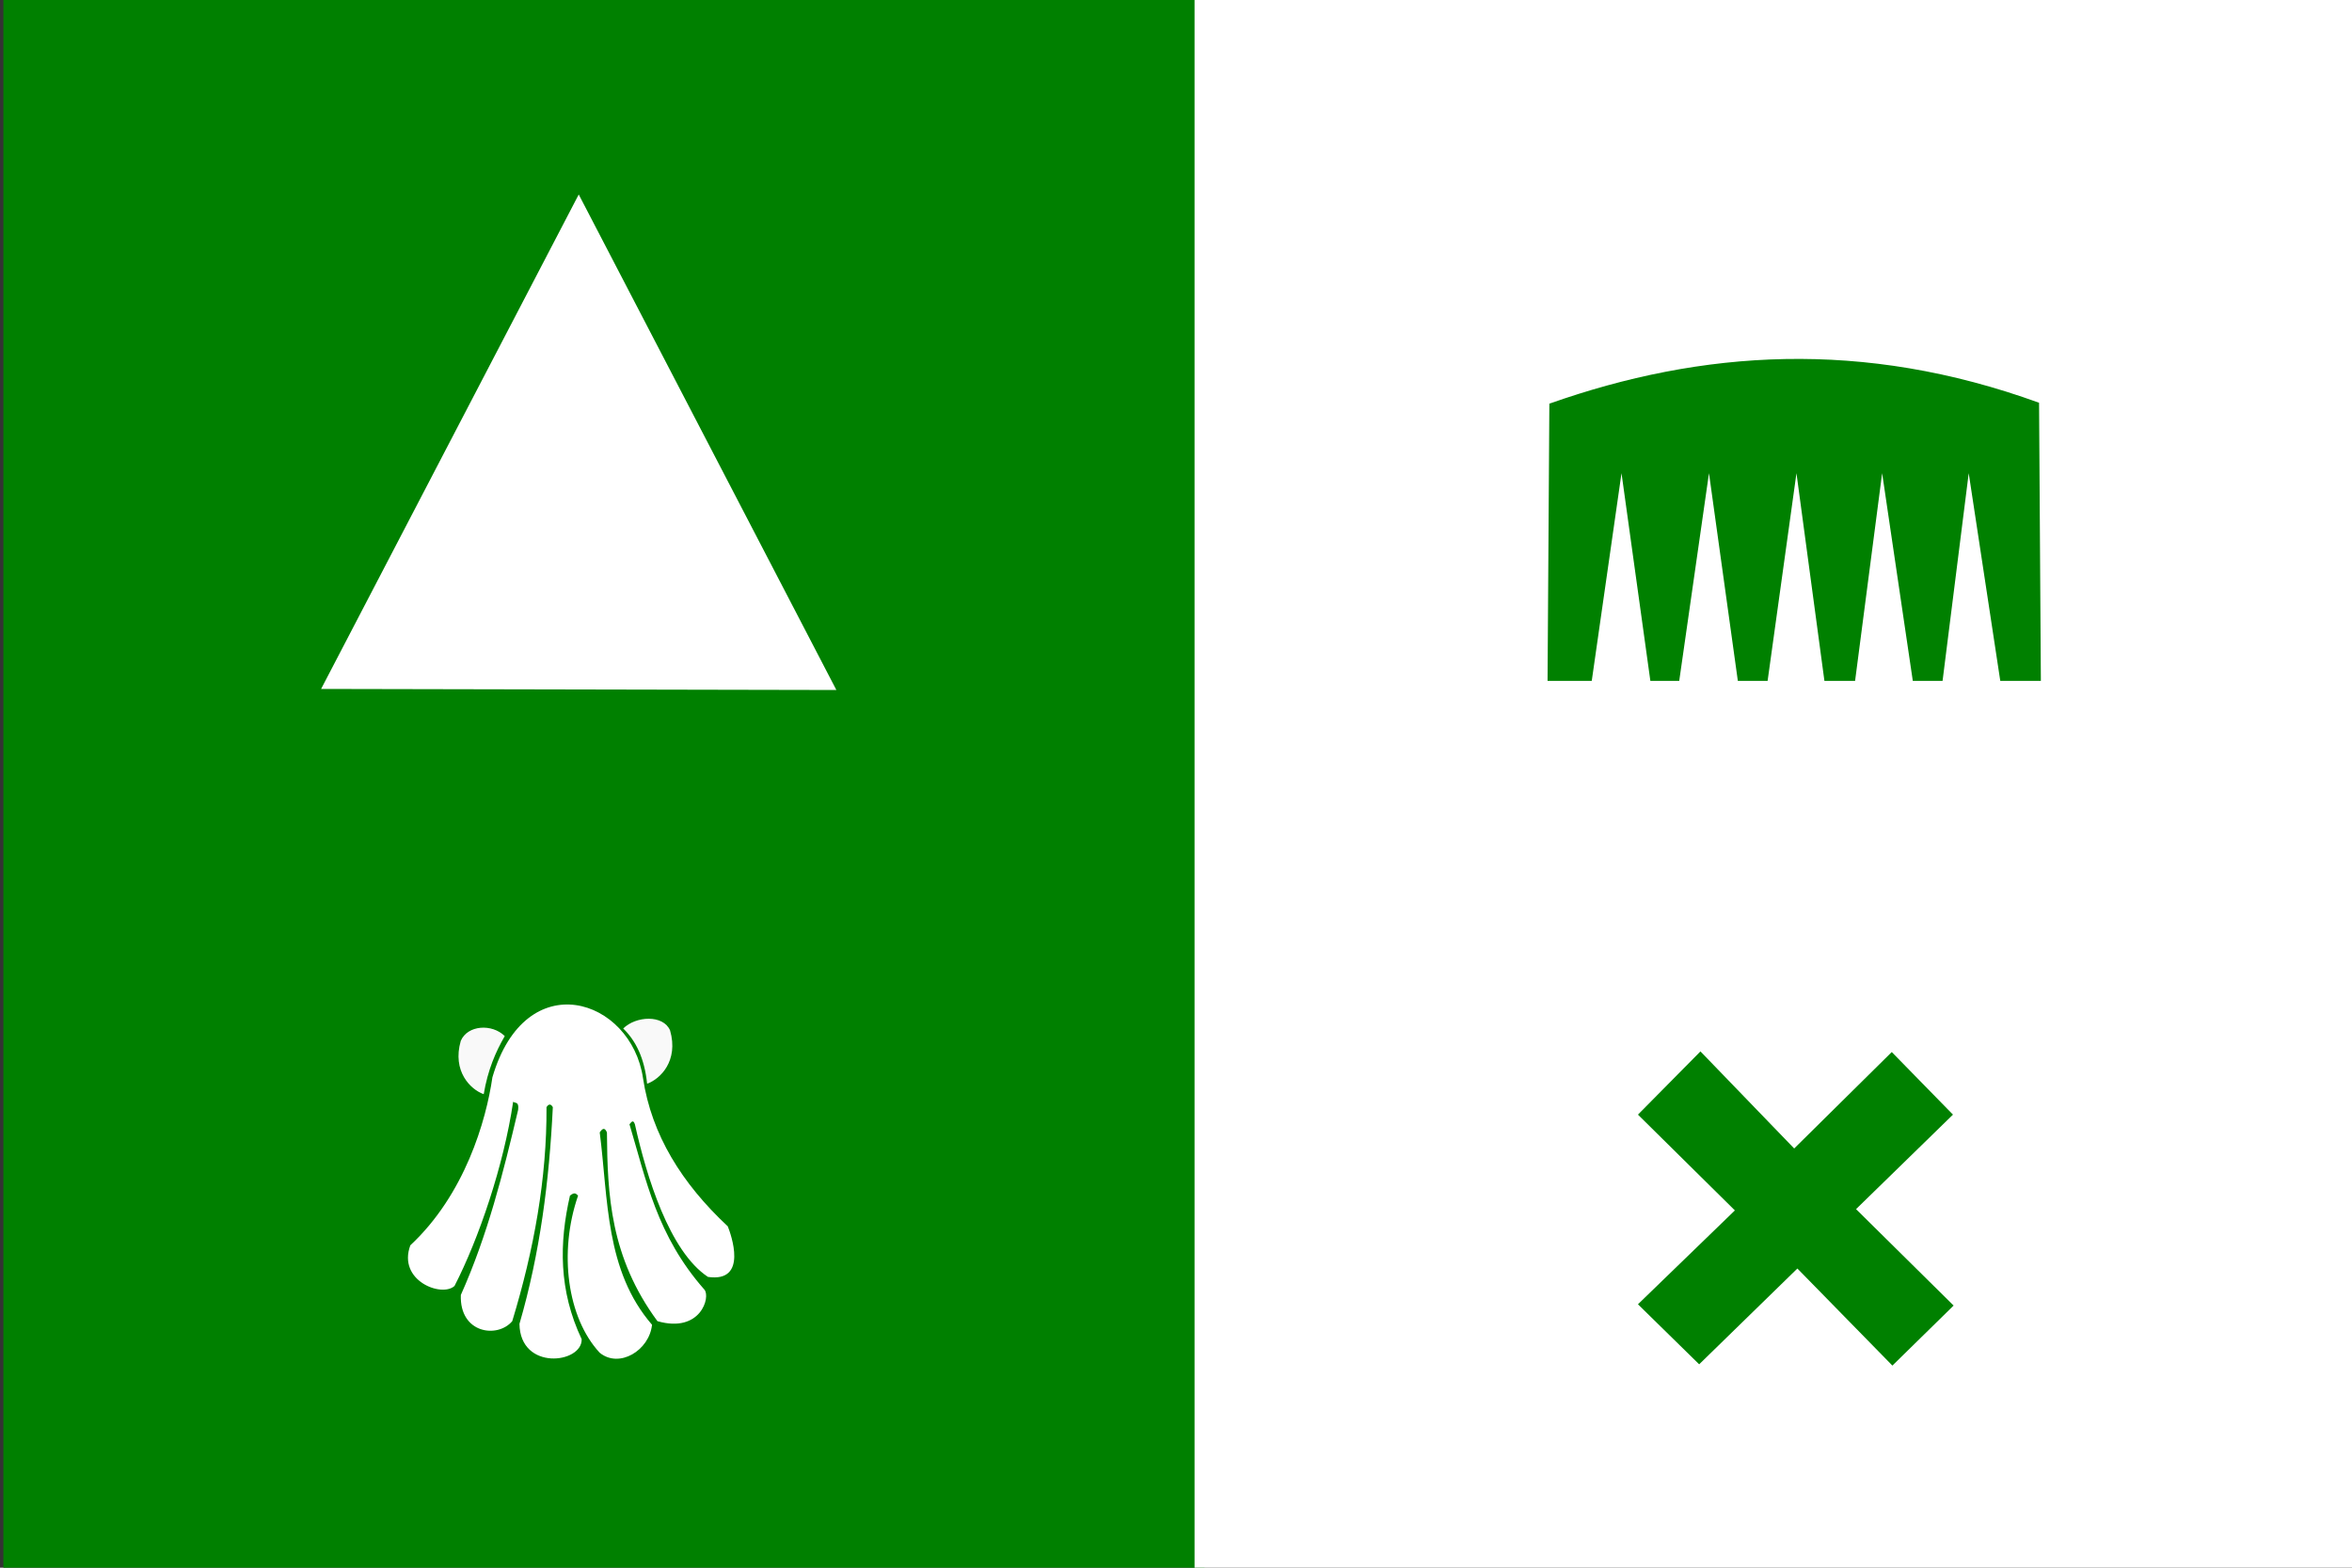 <svg width="600" height="400" viewBox="0 0 600 400" fill="none" xmlns="http://www.w3.org/2000/svg" xmlns:cgf="https://coding.garden/flags"><rect x="0" y="0" width="600" height="400" fill="#333333" stroke="none"/><g clip-path="url(#clip0_1_4566)">
<path d="M0.862 -7.996V410.64L307.317 408.148L307.013 -7.996H0.862V-7.996Z" fill="#008000"/>
<path d="M304.732 -7.99V410.634L615.079 408.142L614.771 -7.99H304.732V-7.99Z" fill="white"/>
<path d="M147.637 49.622L81.915 175.784L213.359 176.054L147.637 49.622Z" fill="white"/>
<path d="M125.613 274.885C124.011 285.975 118.554 304.808 104.678 317.742C101.342 326.757 112.695 331.132 115.951 328.111C122.129 316.096 128.516 297.359 130.905 281.106C131.418 281.594 132.439 280.94 132.176 283.18C128.377 299.286 124.379 315.172 117.561 330.415C117.199 340.244 126.911 341.568 130.675 337.097C136.216 318.894 139.509 300.691 139.417 282.488C139.954 281.667 140.491 281.573 141.027 282.488C140.123 301.309 137.747 319.834 132.515 337.788C132.691 349.86 148.54 347.916 148.389 341.705C142.499 329.248 142.645 317.093 145.399 305.069C146.697 304.003 146.998 304.685 147.469 305.069C142.451 319.547 144.717 336.254 152.991 345.161C157.968 349.23 165.643 344.574 166.334 338.018C154.353 324.174 155.188 306.051 152.991 288.94C153.604 288.038 154.218 287.481 154.831 288.94C154.95 304.843 155.683 320.768 167.714 337.097C178.712 340.252 181.349 330.918 179.678 329.032C167.558 315.28 164.833 301.033 160.583 286.866C161.043 286.342 161.503 285.516 161.963 286.866C164.92 300.143 170.733 319.259 180.598 325.806C190.983 327.323 186.433 314.852 185.659 312.903C173.934 301.952 166.22 289.54 164.034 275.115C161.049 254.707 134.111 245.842 125.613 274.885Z" fill="white"/>
<path d="M128.766 264.361C126.436 268.4 124.435 272.988 123.398 279.187C120.021 277.994 115.313 273.327 117.542 265.583C119.27 261.528 125.503 261.137 128.766 264.361Z" fill="#F9F9F9"/>
<path d="M158.98 262.423C162.204 265.567 164.401 269.959 165.08 276.516C168.457 275.322 173.165 270.655 170.937 262.912C169.209 258.856 162.243 259.199 158.98 262.423Z" fill="#F9F9F9"/>
<path d="M433.788 268.271L417.845 284.401L442.572 308.84L417.845 332.791L433.462 348.106L458.515 323.667L482.754 348.432L498.371 333.117L473.481 308.515L498.208 284.401L482.591 268.434L457.701 293.037L433.788 268.271Z" fill="#008000"/>
<path d="M395.245 102.995L394.785 173.733H406.058L413.65 120.737L421.012 173.733H428.374L435.966 120.737L443.328 173.733H450.92L458.282 120.737L465.414 173.733H473.236L480.138 120.737L487.96 173.733H495.552L502.224 120.737L510.276 173.733H520.629L520.169 102.765C475.184 86.434 434.106 89.272 395.245 102.995Z" fill="#008000"/>
</g>
<defs>
<clipPath id="clip0_1_4566">
<rect width="600" height="400" fill="white"/>
</clipPath>
</defs>
</svg>
